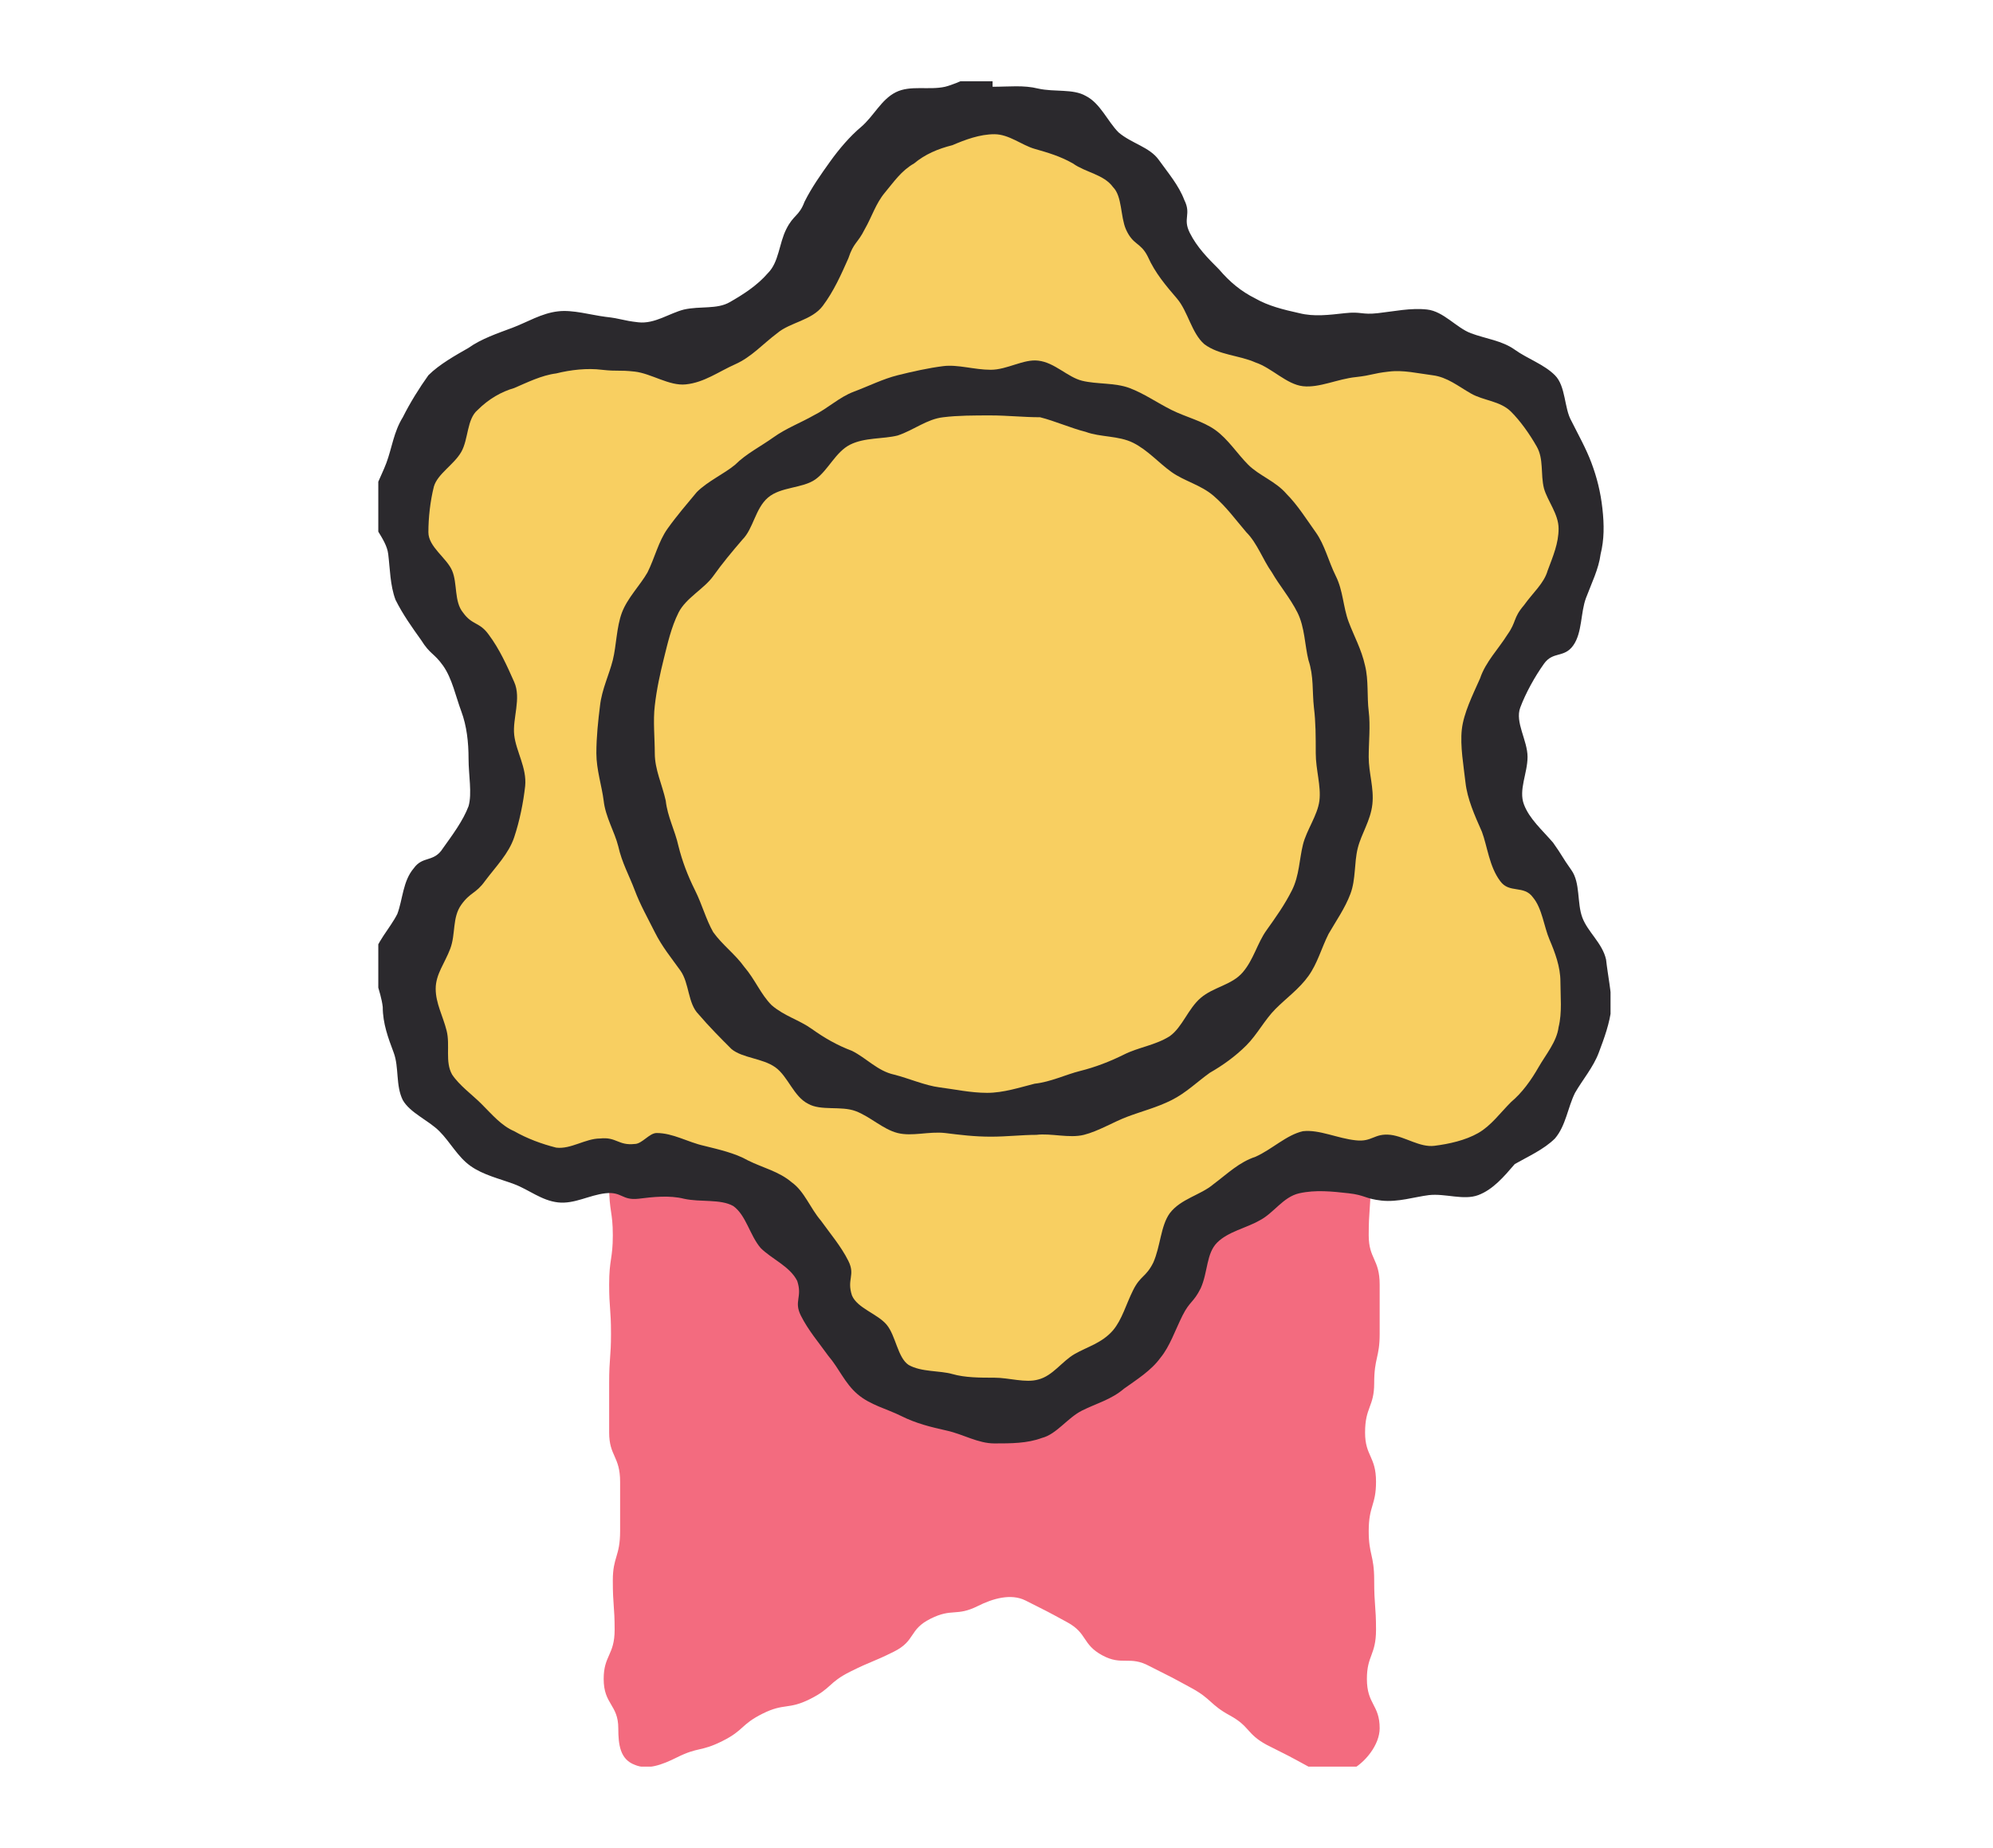<svg width="151" height="140" viewBox="0 0 151 140" fill="none" xmlns="http://www.w3.org/2000/svg">
<g clip-path="url(#clip0_418_320)">
<path d="M99.136 133.842C97.614 133.012 97.614 133.012 95.954 132.182C94.433 131.352 94.709 130.799 93.188 129.969C91.666 129.139 91.804 128.724 90.283 127.894C88.761 127.064 88.761 127.064 87.101 126.234C85.579 125.404 85.026 126.234 83.504 125.404C81.982 124.574 82.397 123.744 80.876 122.914C79.354 122.084 79.354 122.084 77.694 121.254C76.587 120.7 75.204 121.116 74.097 121.669C72.437 122.499 72.16 121.807 70.501 122.637C68.84 123.467 69.394 124.297 67.734 125.127C66.074 125.957 66.074 125.819 64.414 126.649C62.754 127.479 63.03 127.894 61.37 128.724C59.71 129.554 59.434 129.001 57.773 129.831C56.114 130.661 56.39 131.076 54.73 131.906C53.07 132.736 52.932 132.321 51.272 133.151C50.165 133.704 49.058 134.119 48.09 133.704C46.983 133.289 46.845 132.182 46.845 130.937C46.845 129.139 45.738 129.139 45.738 127.202C45.738 125.404 46.568 125.404 46.568 123.467C46.568 121.669 46.43 121.669 46.43 119.732C46.43 117.934 46.983 117.934 46.983 115.997C46.983 114.199 46.983 114.199 46.983 112.262C46.983 110.325 46.153 110.325 46.153 108.527C46.153 106.729 46.153 106.729 46.153 104.792C46.153 102.855 46.292 102.855 46.292 101.057C46.292 99.12 46.153 99.12 46.153 97.322C46.153 95.385 46.43 95.385 46.43 93.587C46.43 91.788 46.153 91.788 46.153 89.852C46.153 87.915 46.292 87.915 46.292 86.116C46.292 84.18 46.153 84.18 46.153 82.381C46.153 80.445 46.292 80.445 46.292 78.646C46.292 76.71 46.568 76.71 46.568 74.911C46.568 72.975 45.185 72.559 46.43 71.176C47.675 69.931 48.228 70.623 50.027 70.623C51.825 70.623 51.825 71.314 53.623 71.314C55.422 71.314 55.422 70.484 57.22 70.484C59.019 70.484 59.019 71.038 60.817 71.038C62.615 71.038 62.615 70.899 64.414 70.899C66.212 70.899 66.212 71.038 68.01 71.038C69.809 71.038 69.809 70.761 71.607 70.761C73.406 70.761 73.406 71.038 75.204 71.038C77.002 71.038 77.002 70.761 78.801 70.761C80.599 70.761 80.599 71.729 82.397 71.729C84.196 71.729 84.196 71.314 85.994 71.314C87.793 71.314 87.793 70.484 89.591 70.484H93.188C94.986 70.484 94.986 70.623 96.784 70.623C98.583 70.623 98.583 71.729 100.381 71.729C102.179 71.729 102.456 70.069 103.701 71.453C104.946 72.836 103.978 73.113 103.978 74.911C103.978 76.71 104.393 76.71 104.393 78.646C104.393 80.445 104.255 80.445 104.255 82.381C104.255 84.18 104.393 84.18 104.393 86.116C104.393 87.915 103.84 87.915 103.84 89.852C103.84 91.65 103.701 91.65 103.701 93.587C103.701 95.385 104.531 95.385 104.531 97.322V101.057C104.531 102.855 104.116 102.855 104.116 104.792C104.116 106.59 103.425 106.59 103.425 108.527C103.425 110.325 104.255 110.325 104.255 112.262C104.255 114.06 103.701 114.06 103.701 115.997C103.701 117.795 104.116 117.795 104.116 119.732C104.116 121.669 104.255 121.669 104.255 123.467C104.255 125.404 103.563 125.404 103.563 127.202C103.563 129.139 104.531 129.139 104.531 130.937C104.531 132.182 103.425 133.566 102.318 134.119C102.041 134.396 100.243 134.396 99.136 133.842V133.842Z" fill="#F36B7F"/>
<path d="M62.201 18.608C62.754 17.501 62.201 17.225 62.754 16.118C63.307 14.873 63.861 13.628 64.691 12.66C65.521 11.691 66.904 11.138 68.011 10.446C69.118 9.755 70.363 9.616 71.608 9.201C72.853 8.786 73.959 8.51 75.343 8.51C76.588 8.51 77.833 8.786 79.078 9.201C80.323 9.616 81.983 9.063 83.09 9.755C84.196 10.446 84.888 11.691 85.718 12.798C86.548 13.766 86.686 15.15 87.24 16.395C87.793 17.501 88.208 17.363 88.761 18.47C89.176 19.576 90.145 20.268 90.836 21.098C91.528 21.928 91.805 23.311 92.773 24.003C93.741 24.695 94.986 24.833 95.955 25.248C97.061 25.663 98.03 26.355 99.136 26.493C100.243 26.632 101.35 26.493 102.595 26.355C103.84 26.217 103.84 26.355 105.085 26.217C106.468 26.078 107.852 25.387 109.097 25.663C110.48 25.94 111.31 27.462 112.417 28.015C113.524 28.568 114.769 28.983 115.737 29.813C116.705 30.782 117.95 31.473 118.504 32.58C119.195 33.687 119.195 35.07 119.472 36.453C119.749 37.699 119.334 38.944 119.334 40.188C119.334 41.434 119.749 42.817 119.334 44.062C118.919 45.169 117.812 46.137 116.982 47.244C116.29 48.212 116.429 48.489 115.737 49.457C115.045 50.425 114.492 51.394 114.077 52.501C113.662 53.607 114.215 54.852 113.939 55.959C113.8 57.066 112.832 58.172 112.97 59.279C113.109 60.386 113.385 61.631 113.8 62.599C114.215 63.706 115.599 64.121 116.29 65.089C116.982 66.057 116.014 66.749 116.844 67.856C117.674 68.963 118.365 69.931 118.78 71.037C119.195 72.283 120.025 73.389 120.164 74.634C120.164 75.879 120.164 77.263 119.749 78.508C119.472 79.753 118.365 80.721 117.812 81.828C117.12 82.934 116.429 83.903 115.599 84.871C114.63 85.701 113.524 86.116 112.417 86.808C111.31 87.361 110.203 87.915 108.958 88.053C107.437 88.33 106.192 89.16 104.808 89.021C103.563 88.883 103.702 88.191 102.457 88.053C101.35 87.915 100.105 88.053 98.998 88.191C97.891 88.33 96.647 88.745 95.678 89.16C94.571 89.575 93.465 90.128 92.635 90.82C91.805 91.511 91.666 93.033 90.975 94.001C90.283 94.831 88.9 95.385 88.485 96.353C87.931 97.46 87.931 97.46 87.378 98.567C86.825 99.811 86.963 101.472 86.133 102.44C85.303 103.408 83.919 104.1 82.813 104.792C81.706 105.483 80.6 106.59 79.354 106.867C78.109 107.282 76.588 107.143 75.343 107.143C74.098 107.143 72.576 107.005 71.331 106.59C70.086 106.175 68.703 105.76 67.596 104.93C66.627 104.377 66.074 102.993 65.106 101.887C64.276 100.918 63.999 99.673 63.446 98.428C62.892 97.321 62.892 97.321 62.339 96.215C61.924 95.108 60.679 94.555 59.987 93.725C59.296 92.895 58.327 92.203 57.497 91.511C56.529 90.82 55.837 89.851 54.869 89.436C53.762 89.021 52.656 89.436 51.549 89.298C50.442 89.16 49.336 88.191 48.229 88.33C46.984 88.468 46.984 88.606 45.739 88.745C44.355 88.883 43.11 88.745 41.865 88.468C40.482 88.191 39.375 87.776 38.269 87.085C37.162 86.531 35.502 86.393 34.533 85.563C33.565 84.594 33.288 83.211 32.597 81.966C31.905 80.859 30.798 79.891 30.522 78.508C30.245 77.263 30.937 75.879 31.075 74.496C31.075 73.251 31.628 72.144 32.043 70.899C32.458 69.793 32.458 68.271 33.15 67.164C33.842 66.196 34.257 66.334 34.949 65.366C35.64 64.397 36.194 63.429 36.608 62.322C37.162 61.492 36.885 60.247 37.023 59.141C37.162 58.034 37.854 56.927 37.715 55.682C37.577 54.575 36.47 53.607 36.055 52.639C35.64 51.532 34.949 50.84 34.257 49.872C33.565 48.904 34.257 48.212 33.565 47.244C32.735 46.137 31.767 45.307 31.352 44.062C30.937 42.817 31.213 41.434 31.213 40.188C31.213 38.944 31.352 37.699 31.628 36.453C31.905 35.208 31.352 33.548 32.043 32.442C32.735 31.335 33.565 30.228 34.533 29.26C35.64 28.568 37.162 28.292 38.269 27.738C39.375 27.185 40.62 26.77 41.865 26.632C43.11 26.355 44.355 25.525 45.739 25.663C46.984 25.802 46.845 26.355 48.09 26.493C49.197 26.632 50.442 26.908 51.549 26.77C52.656 26.632 53.762 25.802 54.731 25.387C55.837 24.971 56.806 24.418 57.774 23.727C58.604 23.035 58.881 21.79 59.572 20.822C60.402 20.13 61.786 19.715 62.201 18.608V18.608Z" fill="#F8CF61"/>
<path d="M75.341 109.356C74.096 109.356 72.99 108.665 71.745 108.388C70.499 108.111 69.393 107.835 68.286 107.281C67.179 106.728 65.934 106.451 64.966 105.621C63.998 104.791 63.583 103.685 62.753 102.716C62.061 101.748 61.231 100.78 60.678 99.673C60.124 98.566 60.816 98.29 60.401 97.044C59.848 95.938 58.464 95.384 57.634 94.554C56.804 93.586 56.528 92.064 55.559 91.373C54.591 90.819 53.069 91.096 51.824 90.819C50.717 90.543 49.472 90.681 48.366 90.819C47.121 90.958 47.121 90.266 45.876 90.404C44.631 90.543 43.524 91.234 42.279 91.096C41.034 90.958 40.066 90.128 38.959 89.713C37.852 89.298 36.607 89.021 35.639 88.329C34.67 87.638 34.117 86.531 33.287 85.701C32.457 84.871 31.074 84.317 30.52 83.349C29.967 82.243 30.244 80.859 29.829 79.752C29.414 78.646 28.999 77.539 28.999 76.294C28.86 75.049 28.169 73.804 28.307 72.559C28.445 71.452 29.552 70.346 30.105 69.239C30.52 68.132 30.52 66.749 31.35 65.78C32.042 64.812 32.872 65.365 33.564 64.259C34.255 63.29 35.085 62.184 35.5 61.077C35.777 60.109 35.5 58.725 35.5 57.48C35.5 56.235 35.362 54.99 34.947 53.883C34.532 52.777 34.255 51.394 33.564 50.425C32.872 49.457 32.595 49.595 31.904 48.488C31.212 47.52 30.52 46.552 29.967 45.445C29.552 44.338 29.552 43.093 29.414 41.987C29.275 40.742 27.892 39.635 28.03 38.528C28.169 37.283 28.86 36.176 29.275 35.07C29.69 33.963 29.829 32.718 30.52 31.611C31.074 30.505 31.765 29.398 32.457 28.43C33.287 27.6 34.532 26.908 35.5 26.355C36.469 25.663 37.714 25.248 38.82 24.833C39.927 24.418 41.034 23.726 42.279 23.588C43.386 23.45 44.769 23.864 45.876 24.003C47.121 24.141 47.121 24.28 48.366 24.418C49.611 24.556 50.717 23.726 51.824 23.45C53.069 23.173 54.314 23.45 55.282 22.896C56.251 22.343 57.358 21.651 58.188 20.683C59.017 19.853 59.017 18.469 59.571 17.363C60.124 16.256 60.539 16.394 60.954 15.288C61.508 14.181 62.199 13.213 62.891 12.244C63.583 11.276 64.413 10.308 65.243 9.616C66.211 8.786 66.764 7.541 67.871 6.988C68.978 6.434 70.361 6.849 71.606 6.573C72.713 6.296 73.958 5.466 75.203 5.466V6.573C76.448 6.573 77.555 6.434 78.661 6.711C79.906 6.988 81.29 6.711 82.258 7.264C83.365 7.818 83.918 9.201 84.748 10.031C85.716 10.861 87.1 11.138 87.791 12.106C88.483 13.074 89.313 14.043 89.728 15.149C90.282 16.256 89.59 16.533 90.143 17.639C90.697 18.746 91.527 19.576 92.357 20.406C93.187 21.375 94.017 22.066 95.123 22.619C96.092 23.173 97.198 23.45 98.443 23.726C99.55 24.003 100.657 23.864 101.902 23.726C103.147 23.588 103.147 23.864 104.392 23.726C105.637 23.588 106.882 23.311 108.127 23.45C109.372 23.588 110.34 24.833 111.447 25.248C112.554 25.663 113.799 25.801 114.767 26.493C115.735 27.185 116.98 27.6 117.81 28.43C118.64 29.26 118.502 30.92 119.056 31.888C119.609 32.995 120.162 33.963 120.577 35.07C120.992 36.176 121.269 37.283 121.407 38.528C121.546 39.773 121.546 40.88 121.269 41.987C121.131 43.093 120.577 44.2 120.162 45.307C119.747 46.413 119.886 47.935 119.194 48.903C118.502 49.872 117.672 49.318 116.98 50.287C116.289 51.255 115.597 52.5 115.182 53.607C114.767 54.714 115.735 56.097 115.735 57.342C115.735 58.587 115.044 59.832 115.459 60.939C115.874 62.045 116.842 62.875 117.672 63.844C118.364 64.812 118.364 64.95 119.056 65.919C119.747 66.887 119.471 68.409 119.886 69.516C120.301 70.622 121.407 71.452 121.684 72.697C121.822 73.942 122.099 75.187 122.099 76.294C121.961 77.539 121.546 78.646 121.131 79.752C120.716 80.859 119.886 81.828 119.332 82.796C118.779 83.903 118.64 85.286 117.81 86.254C116.98 87.084 115.735 87.638 114.767 88.191C113.937 89.159 113.107 90.128 112 90.543C110.894 90.958 109.51 90.404 108.265 90.543C107.159 90.681 105.914 91.096 104.669 90.958C103.424 90.819 103.423 90.543 102.178 90.404C100.933 90.266 99.688 90.128 98.443 90.404C97.198 90.681 96.507 91.926 95.4 92.479C94.432 93.033 93.048 93.309 92.218 94.139C91.388 94.969 91.527 96.353 90.973 97.598C90.42 98.704 90.143 98.566 89.59 99.673C89.037 100.78 88.621 102.025 87.93 102.855C87.238 103.823 86.132 104.515 85.163 105.206C84.195 106.036 83.088 106.313 81.981 106.866C80.875 107.42 80.045 108.665 78.938 108.941C77.831 109.356 76.586 109.356 75.341 109.356V109.356ZM49.749 85.839C50.994 85.839 52.101 86.531 53.346 86.808C54.453 87.084 55.697 87.361 56.666 87.914C57.773 88.468 59.017 88.744 59.986 89.574C60.954 90.266 61.369 91.511 62.199 92.479C62.891 93.448 63.721 94.416 64.274 95.523C64.828 96.629 64.136 96.906 64.551 98.151C64.966 99.12 66.488 99.534 67.179 100.365C67.871 101.195 68.009 102.855 68.839 103.408C69.808 103.961 71.191 103.823 72.159 104.1C73.128 104.376 74.234 104.376 75.341 104.376C76.448 104.376 77.693 104.791 78.661 104.515C79.768 104.238 80.46 103.131 81.428 102.578C82.396 102.025 83.503 101.748 84.333 100.78C85.025 99.95 85.301 98.843 85.855 97.736C86.408 96.629 86.823 96.768 87.376 95.661C87.93 94.416 87.93 92.894 88.621 91.926C89.451 90.819 90.973 90.543 91.942 89.713C93.048 88.883 93.878 88.053 95.123 87.638C96.368 87.084 97.475 85.978 98.72 85.701C99.965 85.562 101.348 86.254 102.732 86.393C103.977 86.531 104.115 85.839 105.36 85.978C106.467 86.116 107.574 86.946 108.68 86.808C109.787 86.669 111.032 86.393 112 85.839C112.969 85.286 113.66 84.317 114.49 83.487C115.32 82.796 116.012 81.828 116.565 80.859C117.119 79.891 117.949 78.922 118.087 77.816C118.364 76.709 118.225 75.464 118.225 74.357C118.225 73.251 117.81 72.144 117.395 71.176C116.98 70.207 116.842 68.824 116.15 67.994C115.459 67.025 114.352 67.717 113.66 66.749C112.83 65.642 112.692 64.12 112.277 63.014C111.724 61.769 111.17 60.524 111.032 59.279C110.894 58.034 110.617 56.512 110.755 55.267C110.894 54.022 111.585 52.639 112.139 51.394C112.554 50.148 113.522 49.18 114.214 48.073C114.905 47.105 114.629 46.828 115.459 45.86C116.15 44.892 116.98 44.2 117.257 43.232C117.672 42.125 118.087 41.157 118.087 40.05C118.087 38.943 117.257 37.975 116.98 37.007C116.704 35.9 116.98 34.793 116.427 33.825C115.874 32.856 115.182 31.888 114.49 31.196C113.66 30.366 112.415 30.366 111.447 29.813C110.479 29.26 109.649 28.568 108.542 28.43C107.435 28.291 106.329 28.015 105.222 28.153C103.977 28.291 103.977 28.43 102.732 28.568C101.348 28.706 99.965 29.398 98.72 29.26C97.475 29.121 96.368 27.876 95.123 27.461C93.878 26.908 92.357 26.908 91.25 26.078C90.282 25.248 90.005 23.588 89.175 22.619C88.345 21.651 87.515 20.683 86.962 19.438C86.408 18.331 85.855 18.608 85.301 17.363C84.886 16.394 85.025 14.873 84.333 14.181C83.641 13.213 82.258 13.074 81.29 12.383C80.321 11.829 79.353 11.553 78.385 11.276C77.416 10.999 76.448 10.169 75.341 10.169C74.234 10.169 73.128 10.584 72.159 10.999C71.053 11.276 70.085 11.691 69.254 12.383C68.286 12.936 67.733 13.766 67.041 14.596C66.349 15.426 66.073 16.394 65.519 17.363C64.966 18.469 64.689 18.331 64.274 19.576C63.721 20.821 63.168 22.066 62.338 23.173C61.508 24.28 59.848 24.418 58.879 25.248C57.773 26.078 56.943 27.046 55.697 27.6C54.453 28.153 53.346 28.983 51.962 29.121C50.717 29.26 49.334 28.291 48.089 28.153C46.844 28.015 46.844 28.153 45.599 28.015C44.492 27.876 43.247 28.015 42.141 28.291C41.034 28.43 39.927 28.983 38.959 29.398C37.99 29.675 37.022 30.228 36.192 31.058C35.362 31.75 35.5 33.271 34.947 34.24C34.394 35.208 33.149 35.9 32.872 36.868C32.595 37.975 32.457 39.22 32.457 40.327C32.457 41.433 33.84 42.263 34.255 43.232C34.67 44.2 34.394 45.583 35.085 46.413C35.777 47.382 36.33 47.105 37.022 48.073C37.852 49.18 38.405 50.425 38.959 51.67C39.512 52.915 38.82 54.437 38.959 55.682C39.097 56.927 39.927 58.172 39.789 59.555C39.651 60.8 39.374 62.184 38.959 63.429C38.544 64.674 37.575 65.642 36.745 66.749C36.054 67.717 35.639 67.579 34.947 68.547C34.255 69.516 34.532 70.761 34.117 71.867C33.702 72.974 33.01 73.804 33.01 74.911C33.01 76.017 33.564 76.986 33.84 78.092C34.117 79.199 33.702 80.444 34.255 81.412C34.809 82.243 35.777 82.934 36.469 83.626C37.299 84.456 37.99 85.286 38.959 85.701C39.927 86.254 41.034 86.669 42.141 86.946C43.247 87.084 44.354 86.254 45.461 86.254C46.706 86.116 46.844 86.808 48.089 86.669C48.642 86.669 49.196 85.839 49.749 85.839V85.839Z" fill="#2B292D"/>
<path d="M75.064 86.116C73.819 86.116 72.713 85.978 71.606 85.839C70.361 85.701 69.116 86.116 68.009 85.839C66.902 85.562 65.934 84.594 64.827 84.179C63.721 83.764 62.199 84.179 61.231 83.626C60.124 83.073 59.709 81.551 58.741 80.859C57.772 80.167 56.251 80.167 55.42 79.476C54.59 78.646 53.76 77.816 52.93 76.847C52.1 76.017 52.239 74.496 51.547 73.527C50.855 72.559 50.164 71.729 49.61 70.622C49.057 69.516 48.504 68.547 48.089 67.44C47.674 66.334 47.12 65.365 46.844 64.12C46.567 63.014 45.875 61.907 45.737 60.662C45.599 59.555 45.184 58.31 45.184 57.065C45.184 55.82 45.322 54.575 45.46 53.468C45.599 52.224 46.152 51.117 46.429 50.01C46.705 48.903 46.705 47.52 47.12 46.413C47.535 45.307 48.504 44.338 49.057 43.37C49.61 42.263 49.887 41.018 50.579 40.05C51.27 39.081 52.1 38.113 52.792 37.283C53.622 36.453 54.867 35.9 55.697 35.208C56.527 34.378 57.634 33.825 58.602 33.133C59.571 32.441 60.677 32.026 61.646 31.473C62.752 30.92 63.582 30.09 64.689 29.675C65.796 29.26 66.902 28.706 68.009 28.43C69.116 28.153 70.361 27.876 71.468 27.738C72.574 27.6 73.819 28.015 75.064 28.015C76.309 28.015 77.554 27.185 78.661 27.323C79.906 27.461 80.874 28.568 81.981 28.845C83.088 29.121 84.471 28.983 85.578 29.398C86.684 29.813 87.653 30.505 88.76 31.058C89.866 31.611 91.111 31.888 92.08 32.58C93.048 33.271 93.74 34.378 94.57 35.208C95.4 36.038 96.645 36.453 97.475 37.422C98.305 38.252 98.996 39.358 99.688 40.327C100.38 41.295 100.656 42.54 101.21 43.647C101.763 44.753 101.763 45.998 102.178 47.105C102.593 48.212 103.147 49.18 103.423 50.425C103.7 51.532 103.562 52.777 103.7 53.883C103.838 54.99 103.7 56.235 103.7 57.342C103.7 58.587 104.115 59.694 103.977 60.939C103.838 62.184 103.147 63.152 102.87 64.259C102.593 65.365 102.732 66.61 102.316 67.717C101.901 68.824 101.21 69.792 100.656 70.76C100.103 71.867 99.826 72.974 99.135 73.942C98.443 74.911 97.475 75.602 96.645 76.432C95.815 77.262 95.261 78.369 94.431 79.199C93.601 80.029 92.633 80.721 91.665 81.274C90.696 81.966 89.866 82.796 88.76 83.349C87.653 83.903 86.546 84.179 85.439 84.594C84.333 85.009 83.226 85.701 82.119 85.978C81.013 86.254 79.629 85.839 78.523 85.978C77.416 85.978 76.309 86.116 75.064 86.116ZM75.064 31.473C73.819 31.473 72.574 31.473 71.468 31.611C70.222 31.75 69.254 32.58 68.009 32.995C66.902 33.271 65.519 33.133 64.412 33.686C63.306 34.24 62.752 35.623 61.784 36.315C60.816 37.007 59.156 36.868 58.187 37.698C57.219 38.528 57.081 40.05 56.251 40.88C55.42 41.848 54.729 42.678 54.037 43.647C53.345 44.615 51.962 45.307 51.409 46.413C50.855 47.52 50.579 48.765 50.302 49.872C50.025 50.978 49.749 52.224 49.61 53.468C49.472 54.575 49.61 55.959 49.61 57.065C49.61 58.31 50.164 59.417 50.44 60.662C50.579 61.907 51.132 62.875 51.409 64.12C51.685 65.227 52.1 66.334 52.654 67.44C53.207 68.547 53.484 69.654 54.037 70.622C54.729 71.591 55.697 72.282 56.389 73.251C57.219 74.219 57.634 75.326 58.464 76.156C59.432 76.986 60.539 77.262 61.507 77.954C62.476 78.646 63.444 79.199 64.551 79.614C65.657 80.167 66.487 81.136 67.732 81.412C68.839 81.689 70.084 82.242 71.191 82.381C72.297 82.519 73.543 82.796 74.788 82.796C76.033 82.796 77.278 82.381 78.384 82.104C79.629 81.966 80.736 81.412 81.843 81.136C82.949 80.859 84.056 80.444 85.163 79.891C86.269 79.337 87.514 79.199 88.621 78.507C89.59 77.816 90.005 76.432 90.973 75.602C91.941 74.772 93.325 74.634 94.155 73.666C94.985 72.697 95.261 71.452 95.953 70.484C96.645 69.516 97.336 68.547 97.89 67.44C98.443 66.334 98.443 65.089 98.72 63.982C98.996 62.875 99.826 61.769 99.965 60.662C100.103 59.555 99.688 58.31 99.688 57.065C99.688 55.82 99.688 54.714 99.55 53.607C99.411 52.362 99.55 51.255 99.135 50.01C98.858 48.903 98.858 47.52 98.305 46.413C97.751 45.307 96.921 44.338 96.368 43.37C95.676 42.402 95.261 41.157 94.431 40.327C93.601 39.358 92.91 38.39 91.941 37.56C90.973 36.73 89.728 36.453 88.76 35.761C87.791 35.07 86.961 34.101 85.855 33.548C84.748 32.995 83.364 33.133 82.258 32.718C81.151 32.441 79.906 31.888 78.799 31.611C77.554 31.611 76.309 31.473 75.064 31.473V31.473Z" fill="#2B292D"/>
</g>
<defs>
<clipPath id="clip0_418_320">
<rect width="93.361" height="127.684" fill="white" transform="translate(28.662 6.158)"/>
</clipPath>
</defs>
</svg>
